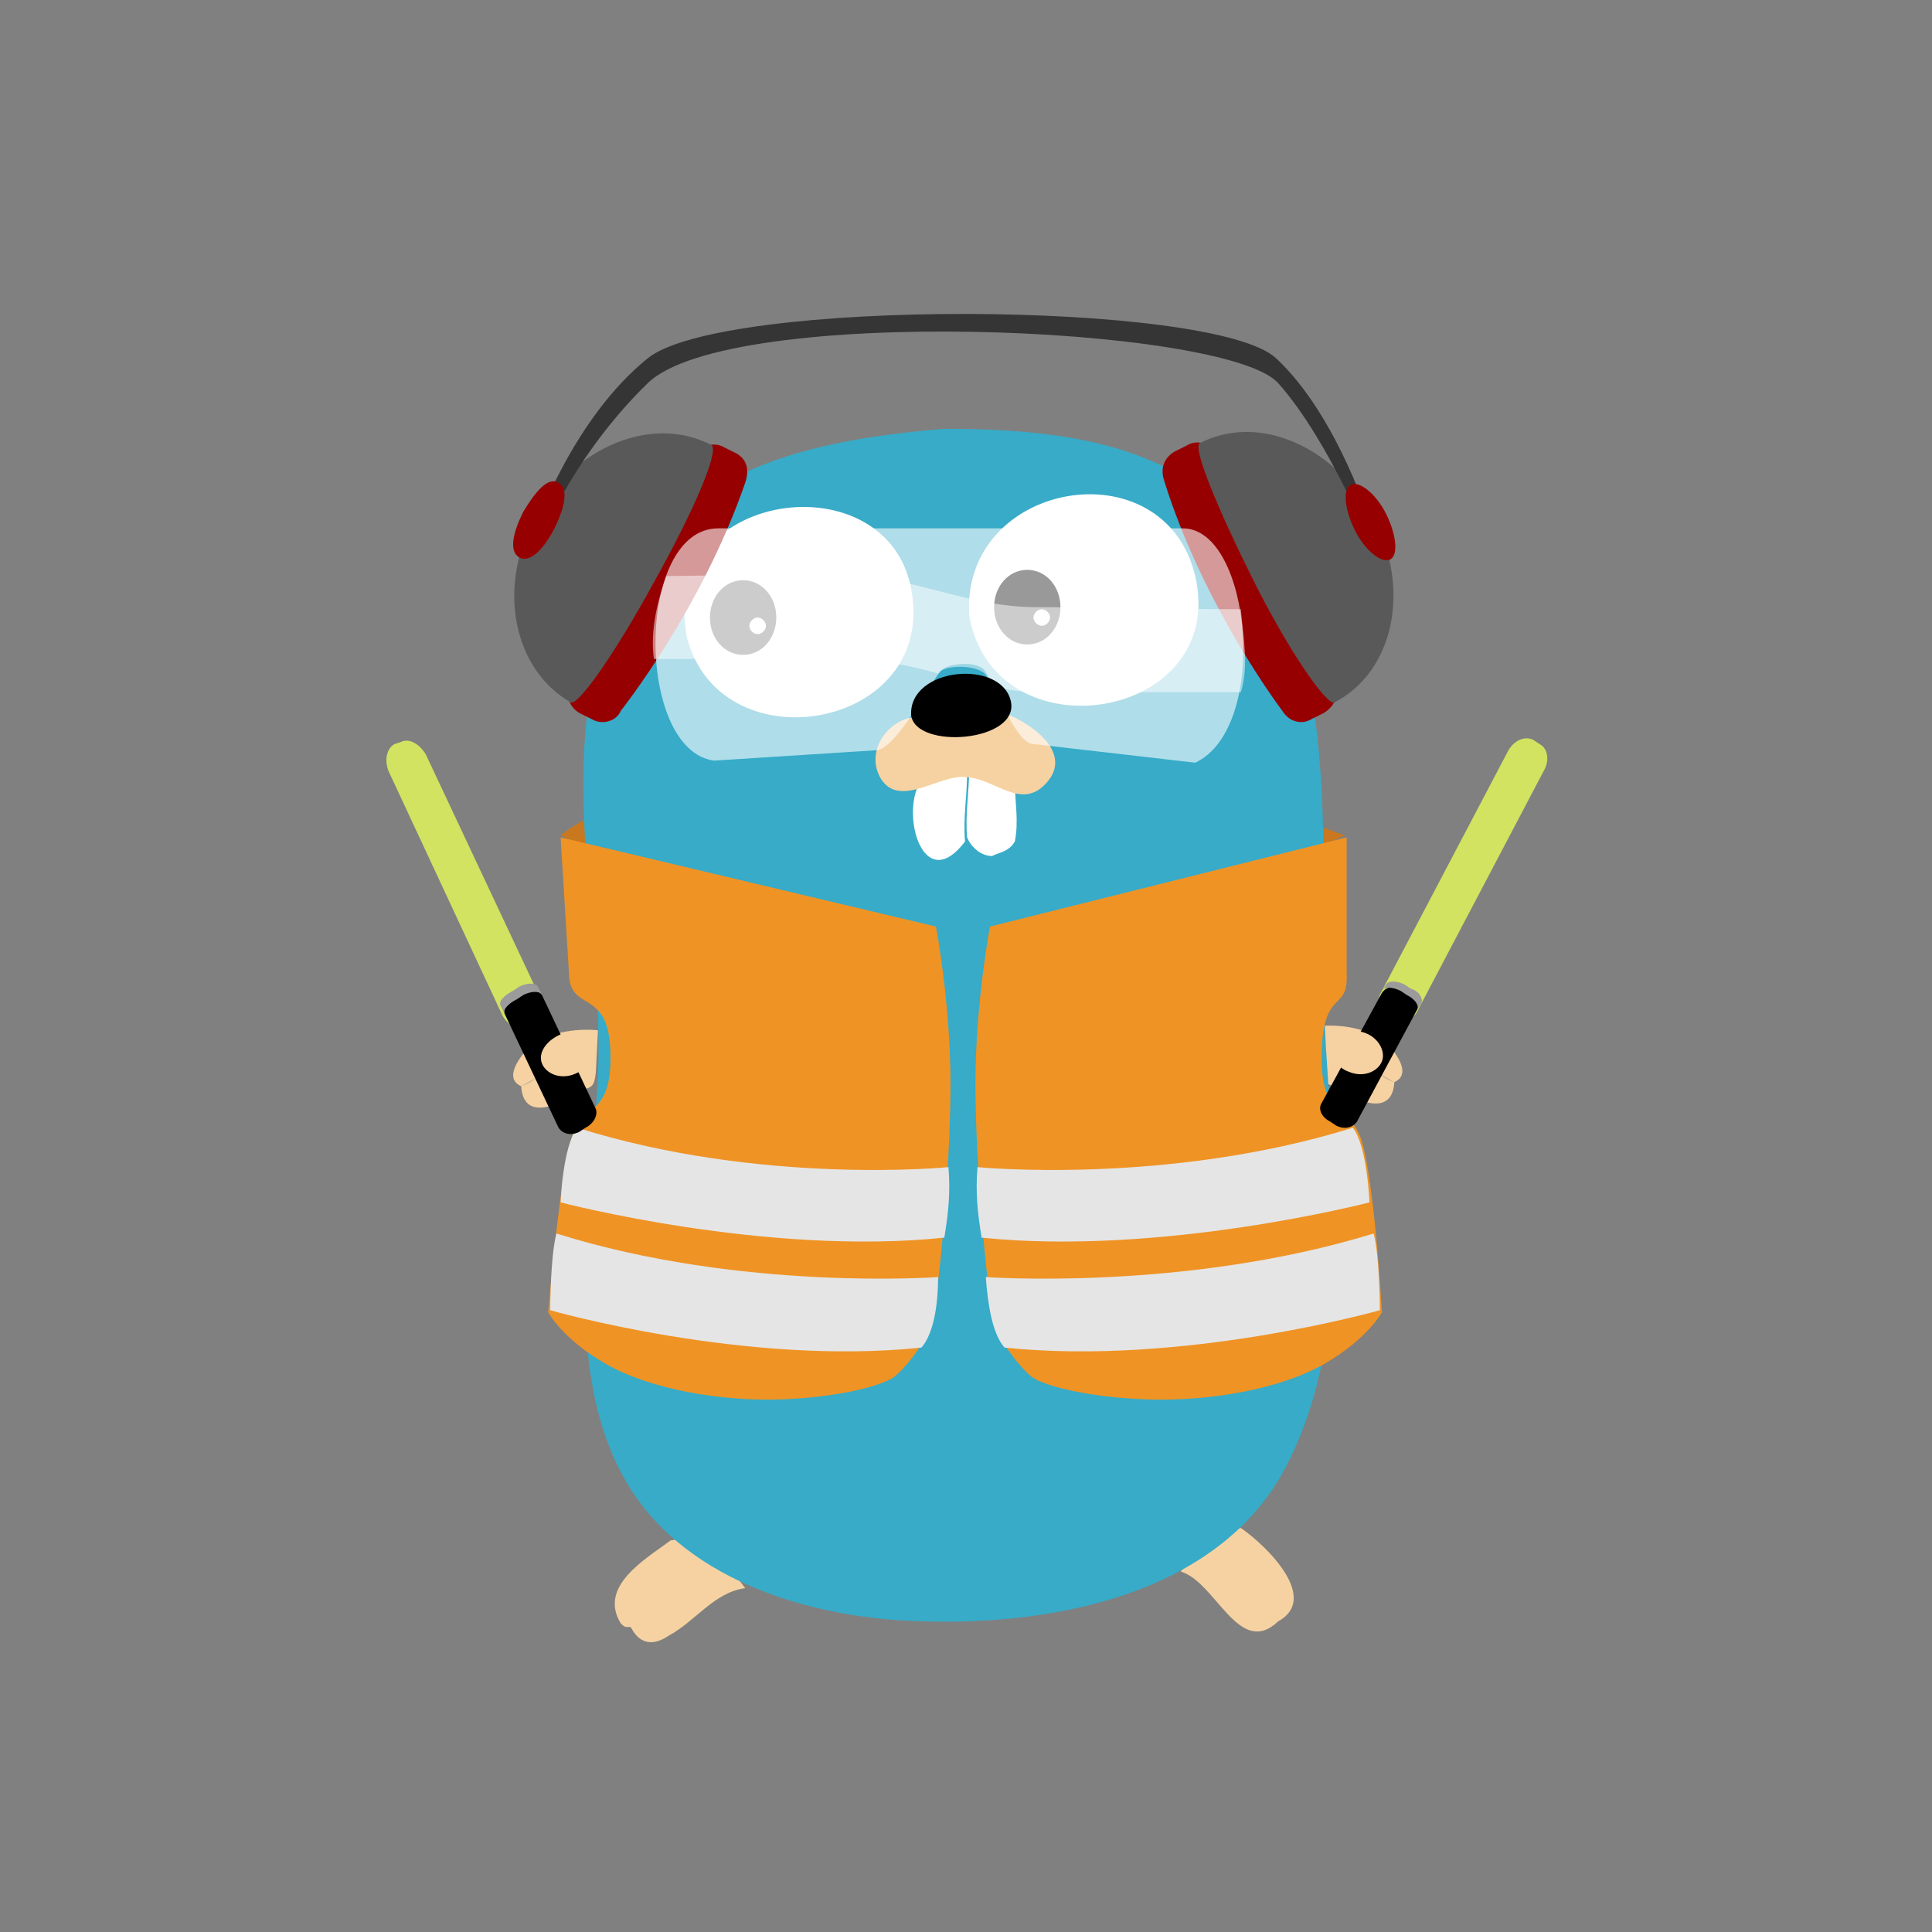 <svg width="80" height="80" viewBox="0 0 80 80" fill="none" xmlns="http://www.w3.org/2000/svg">
<rect x="0" y="0" width="80" height="80" fill="#808080" stroke="none"/>
<path d="M39.703 42.403L55.676 34.588C52.584 33.557 49.579 31.153 38.844 31.153C27.164 31.153 23.214 34.588 23.214 34.588L39.703 42.403Z" fill="#C9781F"/>
<path d="M21.582 44.979C20.809 44.636 21.582 43.691 21.925 43.347C22.698 42.746 23.815 42.575 24.759 42.66L24.674 44.378C24.588 45.237 24.416 44.893 23.815 45.323C23.128 45.752 21.668 46.439 21.582 44.979Z" fill="#F6D2A2"/>
<path d="M22.183 44.636C22.012 44.807 21.84 44.893 21.582 44.979Z" fill="#C6B198"/>
<path d="M28.195 21.363C23.643 18.357 19.349 25.657 25.103 27.203L28.195 21.363ZM53.787 26.601C59.026 24.798 54.989 17.67 50.438 20.847L53.787 26.601Z" fill="#37ABC8"/>
<path d="M51.382 63.272C50.266 63.443 49.493 64.216 48.892 65.075C50.352 65.504 51.296 68.682 52.928 67.136C54.646 66.191 52.499 64.044 51.382 63.272ZM30.857 65.762C30.084 64.731 29.14 63.529 27.765 63.787C26.735 64.56 24.76 65.676 25.704 67.222C25.962 67.48 25.962 67.308 26.134 67.394C26.22 67.565 26.649 68.424 27.68 67.737C28.796 67.136 29.569 65.934 30.857 65.762Z" fill="#F6D2A2"/>
<path d="M26.391 23.08C25.618 22.651 24.845 22.565 24.416 23.424C23.987 24.283 24.502 24.798 25.275 25.227L26.391 23.08ZM51.468 22.307C52.241 21.878 53.014 21.792 53.443 22.651C53.873 23.51 53.357 24.025 52.584 24.454L51.468 22.307Z" fill="#077E91"/>
<path d="M57.737 44.808C58.51 44.464 57.737 43.52 57.394 43.176C56.621 42.575 55.59 42.403 54.56 42.489L54.646 44.207C54.731 45.065 54.903 44.722 55.504 45.151C56.191 45.581 57.651 46.268 57.737 44.808Z" fill="#F6D2A2"/>
<path d="M57.136 44.464C57.308 44.636 57.48 44.722 57.737 44.808Z" fill="#C6B198"/>
<path d="M39.101 17.756C32.918 18.271 27.25 19.645 25.103 26C23.042 32.098 25.017 38.367 24.759 44.55C24.502 49.789 23.128 56.831 26.048 61.554C28.538 65.591 33.863 67.051 38.243 67.136C43.825 67.308 50.695 65.934 53.357 60.524C55.934 55.371 55.247 48.93 54.903 43.348C54.56 36.907 55.504 30.208 53.014 24.111C50.18 18.615 44.855 17.756 39.101 17.756Z" fill="#37ABC8"/>
<path d="M40.132 25.485C39.789 19.903 48.205 18.443 49.493 23.853C50.867 29.865 41.163 31.411 40.132 25.485ZM28.453 26.43C27.164 20.075 37.47 18.872 37.813 25.056C38.157 30.294 29.827 31.582 28.453 26.43ZM40.132 31.84C40.132 32.785 39.96 33.729 40.046 34.674C40.218 35.103 40.647 35.447 41.077 35.447C41.42 35.275 41.764 35.275 42.022 34.846C42.193 33.987 42.022 33.214 42.022 32.355L40.132 31.84Z" fill="white"/>
<path d="M30.771 27.117C31.544 27.117 32.145 26.43 32.145 25.571C32.145 24.712 31.544 24.025 30.771 24.025C29.998 24.025 29.397 24.712 29.397 25.571C29.397 26.43 29.998 27.117 30.771 27.117Z" fill="black"/>
<path d="M31.372 26.258C31.544 26.258 31.716 26.086 31.716 25.914C31.716 25.743 31.544 25.571 31.372 25.571C31.201 25.571 31.029 25.743 31.029 25.914C31.029 26.086 31.201 26.258 31.372 26.258Z" fill="white"/>
<path d="M42.537 26.687C43.31 26.687 43.911 26 43.911 25.142C43.911 24.283 43.31 23.596 42.537 23.596C41.764 23.596 41.163 24.283 41.163 25.142C41.163 26 41.764 26.687 42.537 26.687Z" fill="black"/>
<path d="M43.138 25.914C43.309 25.914 43.481 25.742 43.481 25.571C43.481 25.399 43.309 25.227 43.138 25.227C42.966 25.227 42.794 25.399 42.794 25.571C42.794 25.742 42.966 25.914 43.138 25.914ZM40.046 32.011C40.046 32.956 39.874 33.901 39.96 34.846C38.328 36.992 37.384 34.073 37.985 32.613L40.046 32.011Z" fill="white"/>
<path d="M41.592 29.521C42.88 30.036 44.426 31.239 43.31 32.441C42.279 33.557 41.249 32.269 40.046 32.183C38.93 32.011 37.212 33.557 36.439 32.183C35.838 31.067 36.783 29.779 37.899 29.693L41.592 29.521Z" fill="#F6D2A2"/>
<path d="M38.758 38.367C38.758 38.367 39.359 41.544 39.359 44.894C39.359 48.243 38.844 54.254 38.5 55.027C38.157 55.8 37.47 56.659 37.04 57.002C36.611 57.346 34.808 57.861 32.317 57.947C29.827 58.033 26.907 57.518 25.103 56.487C23.3 55.457 22.699 54.34 22.699 54.34C22.699 54.34 23.214 48.243 23.729 46.955C24.244 45.666 25.361 46.182 25.275 43.519C25.189 40.857 23.557 41.974 23.557 40.256L23.214 34.674L38.758 38.367Z" fill="#EF9325"/>
<path d="M39.102 51.248C39.273 50.218 39.359 49.359 39.273 48.328C39.273 48.328 31.544 49.101 23.901 46.697C23.3 47.47 23.214 49.788 23.214 49.788C23.214 49.788 31.716 52.021 39.102 51.248ZM38.157 55.8C38.672 55.199 38.844 53.996 38.844 52.88C38.844 52.88 30.685 53.481 23.042 51.077C22.784 52.021 22.784 54.254 22.784 54.254C22.784 54.254 30.857 56.573 38.157 55.8Z" fill="#E5E5E5"/>
<path d="M40.991 38.367C40.991 38.367 40.39 41.544 40.39 44.894C40.39 48.243 40.905 54.254 41.248 55.027C41.592 55.8 42.279 56.659 42.708 57.002C43.138 57.346 44.941 57.861 47.518 57.947C50.094 58.033 53.014 57.518 54.817 56.487C56.621 55.457 57.222 54.34 57.222 54.34C57.222 54.34 56.879 48.243 56.277 46.955C55.676 45.666 54.646 46.182 54.731 43.519C54.817 40.857 55.848 41.974 55.762 40.256V34.674L40.991 38.367Z" fill="#EF9325"/>
<path d="M40.647 51.248C40.476 50.218 40.39 49.359 40.476 48.328C40.476 48.328 48.291 49.101 56.02 46.697C56.621 47.47 56.707 49.788 56.707 49.788C56.707 49.788 48.119 52.021 40.647 51.248ZM41.592 55.8C41.077 55.199 40.905 53.996 40.819 52.88C40.819 52.88 49.063 53.481 56.879 51.077C57.136 52.021 57.136 54.254 57.136 54.254C57.136 54.254 48.978 56.573 41.592 55.8Z" fill="#E5E5E5"/>
<path d="M63.921 31.926C64.178 31.496 64.093 30.981 63.749 30.809L63.491 30.638C63.148 30.466 62.718 30.638 62.461 31.067L57.222 41.029C56.965 41.458 57.05 41.974 57.394 42.145L57.652 42.317C57.995 42.489 58.425 42.317 58.682 41.888L63.921 31.926Z" fill="#D2E261"/>
<path d="M58.682 41.802C58.854 41.544 58.682 41.2 58.338 41.029L58.081 40.943C57.737 40.771 57.394 40.857 57.222 41.115L54.731 45.666C54.56 45.924 54.731 46.267 55.075 46.439L55.333 46.611C55.676 46.783 56.02 46.697 56.191 46.439L58.682 41.802Z" fill="black"/>
<path d="M58.854 41.544L58.682 41.802C58.768 41.63 58.596 41.373 58.253 41.201L57.995 41.029C57.651 40.857 57.308 40.857 57.222 41.029L57.394 40.771C57.48 40.6 57.823 40.6 58.167 40.771L58.424 40.943C58.768 41.029 58.94 41.373 58.854 41.544Z" fill="#9B9B9B"/>
<path d="M55.848 44.378C56.449 44.636 57.05 44.378 57.222 43.949C57.394 43.519 57.05 42.918 56.449 42.746C55.848 42.575 55.247 42.746 55.075 43.176C54.989 43.605 55.333 44.206 55.848 44.378Z" fill="#F6D2A2"/>
<path d="M16.086 31.925C15.914 31.496 16 30.981 16.343 30.809L16.601 30.723C16.945 30.552 17.374 30.809 17.632 31.238L22.355 41.286C22.527 41.716 22.441 42.231 22.097 42.403L21.84 42.575C21.496 42.746 21.067 42.489 20.809 42.059L16.086 31.925Z" fill="#D2E261"/>
<path d="M20.895 41.974C20.809 41.716 20.981 41.372 21.325 41.201L21.582 41.029C21.926 40.857 22.269 40.943 22.441 41.201L24.674 45.924C24.76 46.182 24.588 46.525 24.244 46.697L23.987 46.869C23.643 47.04 23.3 46.955 23.128 46.697L20.895 41.974Z" fill="black"/>
<path d="M20.723 41.63L20.895 41.974C20.809 41.802 21.067 41.544 21.41 41.373L21.668 41.201C22.012 41.029 22.355 41.029 22.441 41.201L22.269 40.857C22.183 40.686 21.84 40.686 21.496 40.857L21.239 41.029C20.895 41.201 20.638 41.459 20.723 41.63Z" fill="#9B9B9B"/>
<path d="M23.214 42.832C22.613 43.09 22.269 43.605 22.441 44.035C22.613 44.464 23.214 44.722 23.815 44.464C24.416 44.206 24.76 43.691 24.588 43.262C24.416 42.832 23.815 42.661 23.214 42.832Z" fill="#F6D2A2"/>
<path d="M25.704 29.435C25.704 29.435 29.054 25.227 30.857 19.989C31.029 19.473 30.943 19.044 30.514 18.786L29.998 18.529C29.569 18.271 29.054 18.443 28.796 18.872L23.643 28.319C23.386 28.748 23.557 29.264 23.987 29.521L24.502 29.779C24.931 30.037 25.533 29.865 25.704 29.435Z" fill="#960000"/>
<path d="M27.078 24.111C25.533 26.945 23.987 29.178 23.643 29.092C21.239 27.718 20.552 24.283 22.183 21.363C23.815 18.443 27.078 17.155 29.483 18.443C29.741 18.786 28.71 21.191 27.078 24.111Z" fill="#595959"/>
<path d="M53.1 29.435C53.1 29.435 49.836 25.141 48.205 19.903C48.033 19.387 48.205 18.958 48.634 18.701L49.149 18.443C49.579 18.185 50.094 18.357 50.352 18.786L55.247 28.319C55.505 28.748 55.247 29.264 54.817 29.521L54.302 29.779C53.873 30.037 53.358 29.865 53.1 29.435Z" fill="#960000"/>
<path d="M51.898 24.025C53.358 26.945 54.903 29.177 55.247 29.092C57.737 27.803 58.425 24.368 56.879 21.448C55.333 18.529 52.155 17.069 49.665 18.357C49.407 18.614 50.438 21.105 51.898 24.025Z" fill="#595959"/>
<path d="M56.793 21.792C56.793 21.792 55.419 17.24 52.842 14.836C50.266 12.431 29.912 12.345 26.821 14.836C23.729 17.326 22.183 21.792 22.183 21.792V22.823C22.183 22.823 23.471 19.13 26.821 15.866C30.17 12.603 50.781 13.462 52.928 15.866C55.075 18.271 56.878 22.823 56.878 22.823V21.792H56.793Z" fill="#353535"/>
<path d="M55.934 20.074C55.59 20.246 55.676 21.105 56.106 21.964C56.535 22.822 57.222 23.338 57.566 23.166C57.909 22.994 57.823 22.135 57.394 21.277C56.964 20.418 56.277 19.902 55.934 20.074ZM21.668 21.191C21.239 22.049 21.067 22.822 21.496 23.08C21.926 23.338 22.527 22.736 22.956 21.878C23.386 21.019 23.557 20.246 23.128 19.988C22.699 19.731 22.183 20.332 21.668 21.191Z" fill="#960000"/>
<path opacity="0.6" d="M48.978 21.878C51.812 21.878 52.585 30.122 49.493 31.582L42.794 30.809C42.022 30.809 41.077 28.061 40.733 27.718C40.39 27.374 39.359 27.46 39.016 27.718C38.672 27.975 37.126 31.067 36.267 31.067L29.569 31.496C26.305 31.067 26.305 21.878 29.741 21.878H48.978Z" fill="white"/>
<path opacity="0.5" d="M34.894 23.767C37.728 23.853 40.132 25.141 42.88 25.141C44.855 25.141 48.892 25.227 51.382 25.227C51.468 26.343 51.726 27.546 51.382 28.662H42.966C42.365 28.662 41.678 28.576 41.077 28.405C40.905 28.061 40.819 27.889 40.647 27.803C40.218 27.546 39.273 27.546 38.93 27.803L38.844 27.889C37.642 27.546 36.353 27.288 34.808 27.288H27.078C26.907 26.086 27.25 24.798 27.594 23.853L34.894 23.767Z" fill="white"/>
<path d="M37.727 29.607C37.727 29.607 37.642 28.404 37.727 29.607C37.899 31.067 42.279 30.723 41.85 29.006C41.42 27.288 37.642 27.632 37.727 29.607Z" fill="black"/>
</svg>
